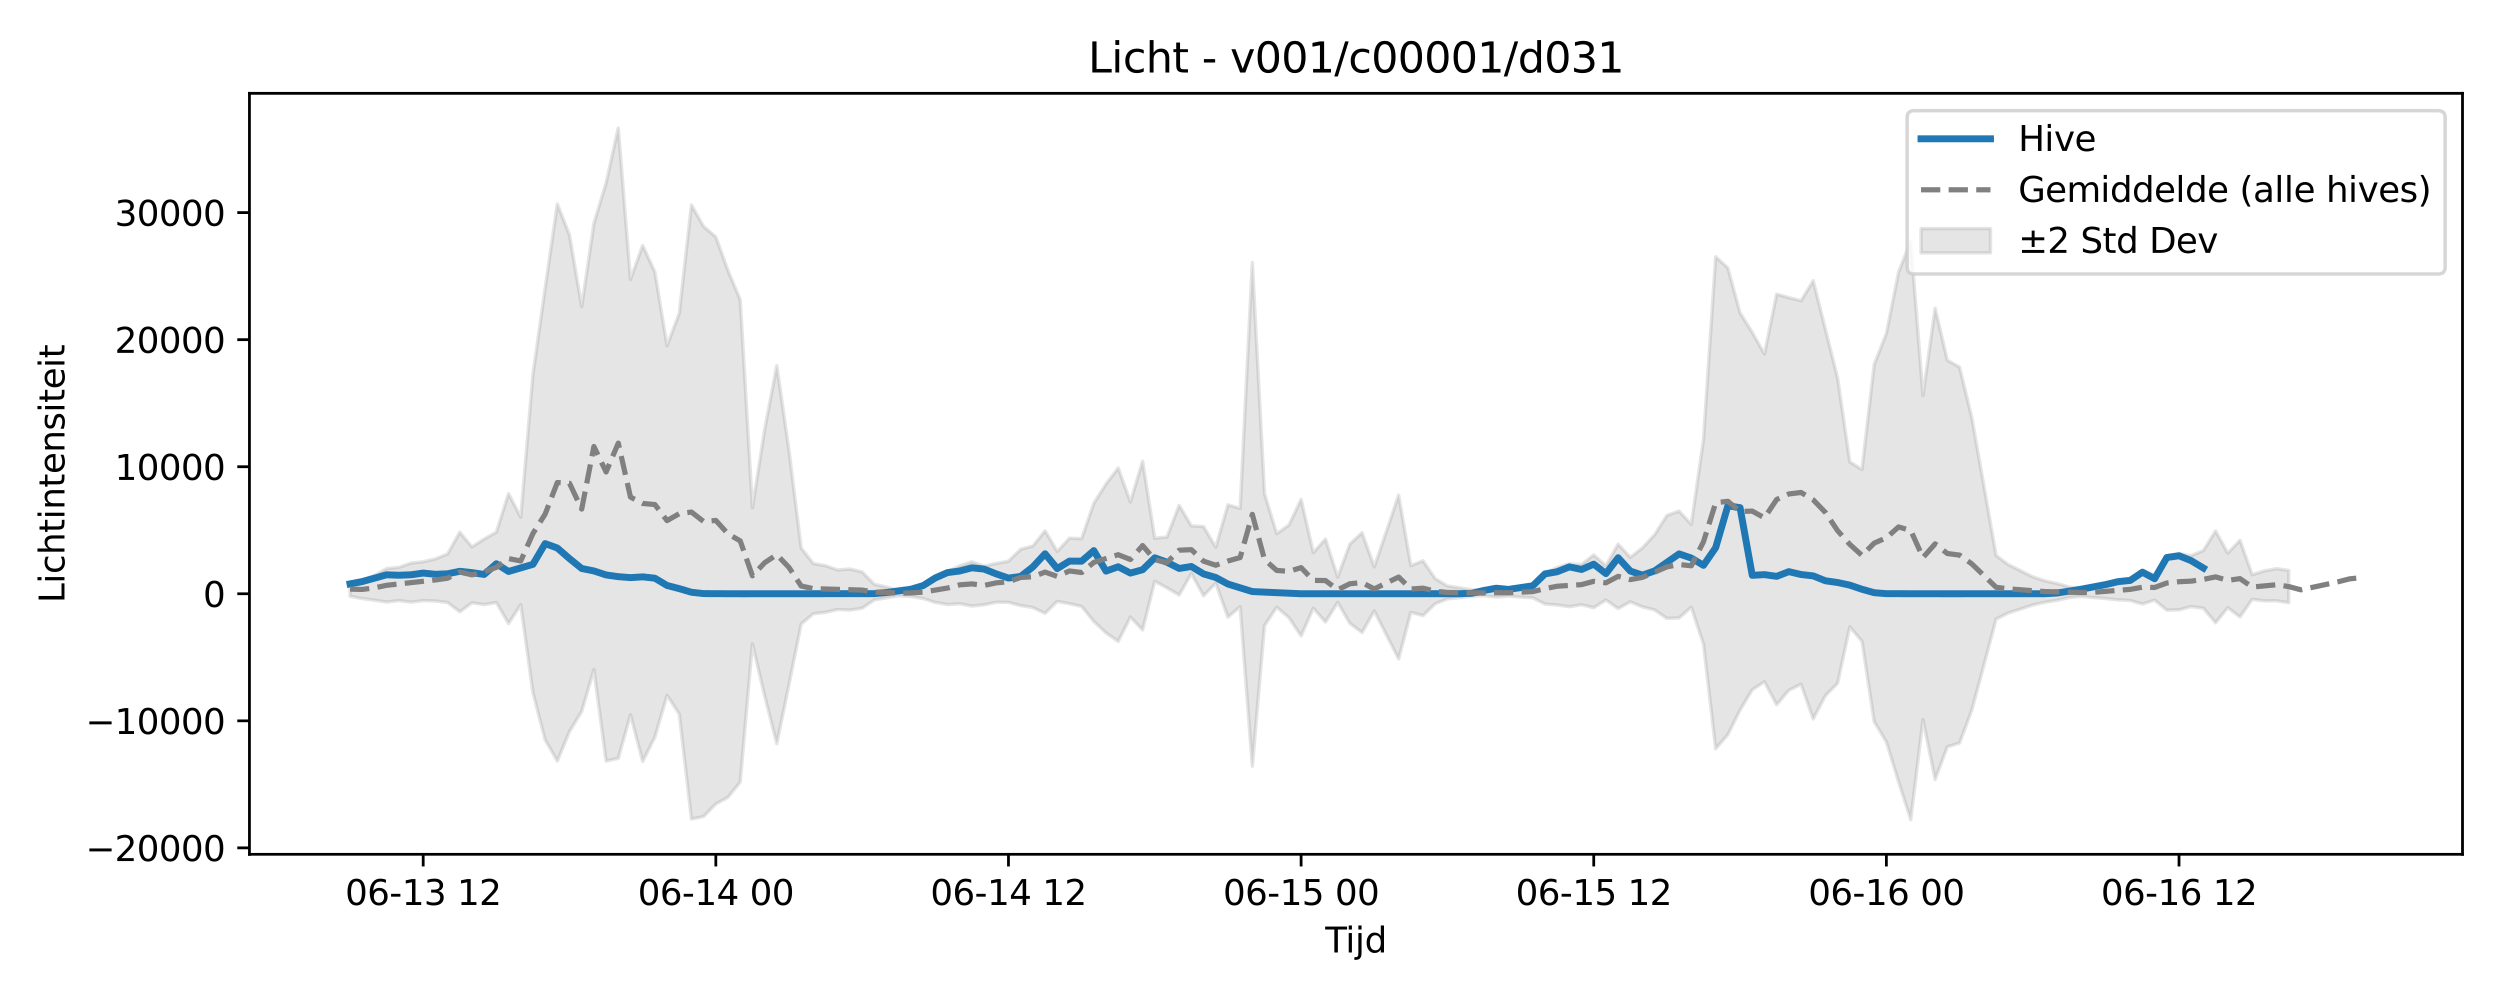 <?xml version="1.0" encoding="utf-8" standalone="no"?>
<!DOCTYPE svg PUBLIC "-//W3C//DTD SVG 1.1//EN"
  "http://www.w3.org/Graphics/SVG/1.1/DTD/svg11.dtd">
<svg xmlns:xlink="http://www.w3.org/1999/xlink" width="720pt" height="288pt" viewBox="0 0 720 288" xmlns="http://www.w3.org/2000/svg" version="1.1">
 <defs>
  <style type="text/css">*{stroke-linejoin: round; stroke-linecap: butt}</style>
 </defs>
 <g id="figure_1">
  <g id="patch_1">
   <path d="M 0 288 
L 720 288 
L 720 0 
L 0 0 
z
" style="fill: #ffffff"/>
  </g>
  <g id="axes_1">
   <g id="patch_2">
    <path d="M 71.84 246.04 
L 709.2 246.04 
L 709.2 26.88 
L 71.84 26.88 
z
" style="fill: #ffffff"/>
   </g>
   <g id="FillBetweenPolyCollection_1">
    <defs>
     <path id="mf56c216974" d="M 100.811 -120.385 
L 100.811 -116.282 
L 104.323 -115.608 
L 107.834 -115.15 
L 111.346 -114.607 
L 114.857 -115.034 
L 118.369 -114.586 
L 121.881 -115.025 
L 125.392 -114.914 
L 128.904 -114.485 
L 132.416 -111.802 
L 135.927 -114.393 
L 139.439 -113.871 
L 142.95 -114.471 
L 146.462 -108.402 
L 149.974 -113.844 
L 153.485 -88.526 
L 156.997 -74.927 
L 160.509 -68.831 
L 164.02 -77.322 
L 167.532 -83.095 
L 171.043 -95.159 
L 174.555 -68.815 
L 178.067 -69.615 
L 181.578 -82.157 
L 185.09 -68.717 
L 188.602 -75.696 
L 192.113 -87.739 
L 195.625 -82.357 
L 199.136 -52.114 
L 202.648 -52.85 
L 206.16 -56.476 
L 209.671 -58.406 
L 213.183 -62.764 
L 216.695 -102.553 
L 220.206 -87.657 
L 223.718 -73.811 
L 227.229 -90.868 
L 230.741 -108.293 
L 234.253 -111.249 
L 237.764 -111.657 
L 241.276 -112.465 
L 244.788 -112.277 
L 248.299 -112.837 
L 251.811 -115.204 
L 255.322 -115.826 
L 258.834 -116.408 
L 262.346 -116.193 
L 265.857 -115.619 
L 269.369 -114.51 
L 272.881 -113.882 
L 276.392 -114.115 
L 279.904 -113.449 
L 283.415 -113.812 
L 286.927 -114.546 
L 290.439 -114.527 
L 293.95 -113.594 
L 297.462 -113.034 
L 300.974 -111.357 
L 304.485 -114.795 
L 307.997 -114.133 
L 311.508 -113.36 
L 315.02 -109.018 
L 318.532 -105.74 
L 322.043 -103.287 
L 325.555 -110.305 
L 329.067 -106.567 
L 332.578 -120.597 
L 336.09 -118.691 
L 339.601 -116.632 
L 343.113 -122.823 
L 346.625 -116.417 
L 350.136 -120.019 
L 353.648 -110.26 
L 357.16 -113.27 
L 360.671 -67.323 
L 364.183 -107.828 
L 367.694 -113.127 
L 371.206 -110.115 
L 374.718 -104.866 
L 378.229 -112.834 
L 381.741 -108.847 
L 385.253 -114.494 
L 388.764 -108.473 
L 392.276 -105.835 
L 395.787 -112.025 
L 399.299 -105.126 
L 402.811 -98.221 
L 406.322 -111.646 
L 409.834 -110.712 
L 413.346 -114.119 
L 416.857 -115.518 
L 420.369 -115.862 
L 423.88 -116.3 
L 427.392 -116.429 
L 430.904 -116.037 
L 434.415 -116.308 
L 437.927 -116.024 
L 441.439 -115.837 
L 444.95 -114.032 
L 448.462 -113.764 
L 451.973 -113.264 
L 455.485 -113.837 
L 458.997 -112.989 
L 462.508 -115.201 
L 466.02 -112.732 
L 469.532 -114.671 
L 473.043 -113.214 
L 476.555 -112.343 
L 480.066 -109.905 
L 483.578 -110.032 
L 487.09 -113.126 
L 490.601 -102.522 
L 494.113 -72.358 
L 497.625 -76.423 
L 501.136 -83.498 
L 504.648 -89.34 
L 508.159 -91.664 
L 511.671 -85.027 
L 515.183 -89.199 
L 518.694 -90.948 
L 522.206 -80.945 
L 525.718 -87.661 
L 529.229 -91.208 
L 532.741 -107.455 
L 536.252 -103.319 
L 539.764 -80.175 
L 543.276 -74.315 
L 546.787 -62.859 
L 550.299 -51.922 
L 553.811 -80.749 
L 557.322 -63.518 
L 560.834 -72.924 
L 564.345 -73.999 
L 567.857 -83.41 
L 571.369 -96.496 
L 574.88 -109.714 
L 578.392 -111.455 
L 581.904 -112.597 
L 585.415 -113.771 
L 588.927 -114.54 
L 592.438 -115.107 
L 595.95 -115.913 
L 599.462 -116.215 
L 602.973 -115.895 
L 606.485 -115.613 
L 609.997 -115.234 
L 613.508 -115.066 
L 617.02 -114.043 
L 620.531 -115.153 
L 624.043 -112.277 
L 627.555 -112.354 
L 631.066 -113.3 
L 634.578 -112.83 
L 638.09 -108.64 
L 641.601 -112.987 
L 645.113 -110.326 
L 648.624 -115.374 
L 652.136 -114.955 
L 655.648 -114.97 
L 659.159 -114.41 
L 659.159 -123.728 
L 659.159 -123.728 
L 655.648 -124.215 
L 652.136 -123.59 
L 648.624 -122.494 
L 645.113 -132.384 
L 641.601 -128.714 
L 638.09 -135.071 
L 634.578 -129.449 
L 631.066 -127.958 
L 627.555 -128.585 
L 624.043 -127.905 
L 620.531 -122.465 
L 617.02 -123.728 
L 613.508 -121.456 
L 609.997 -120.814 
L 606.485 -119.737 
L 602.973 -118.935 
L 599.462 -118.5 
L 595.95 -118.939 
L 592.438 -119.95 
L 588.927 -120.715 
L 585.415 -121.87 
L 581.904 -123.647 
L 578.392 -125.374 
L 574.88 -128.009 
L 571.369 -148.009 
L 567.857 -167.841 
L 564.345 -182.27 
L 560.834 -184.25 
L 557.322 -199.224 
L 553.811 -174.085 
L 550.299 -218.525 
L 546.787 -209.624 
L 543.276 -191.938 
L 539.764 -182.992 
L 536.252 -152.771 
L 532.741 -154.982 
L 529.229 -179.134 
L 525.718 -193.163 
L 522.206 -207.154 
L 518.694 -201.388 
L 515.183 -202.279 
L 511.671 -203.268 
L 508.159 -186.039 
L 504.648 -192.27 
L 501.136 -197.89 
L 497.625 -210.835 
L 494.113 -214.059 
L 490.601 -161.422 
L 487.09 -136.971 
L 483.578 -140.811 
L 480.066 -139.556 
L 476.555 -134.033 
L 473.043 -130.223 
L 469.532 -127.481 
L 466.02 -131.285 
L 462.508 -125.094 
L 458.997 -128.168 
L 455.485 -125.429 
L 451.973 -125.637 
L 448.462 -124.562 
L 444.95 -122.905 
L 441.439 -119.403 
L 437.927 -118.825 
L 434.415 -118.254 
L 430.904 -118.574 
L 427.392 -118.008 
L 423.88 -118.11 
L 420.369 -118.717 
L 416.857 -119.227 
L 413.346 -121.343 
L 409.834 -126.498 
L 406.322 -125.085 
L 402.811 -145.397 
L 399.299 -134.981 
L 395.787 -124.755 
L 392.276 -134.585 
L 388.764 -131.283 
L 385.253 -121.802 
L 381.741 -132.756 
L 378.229 -128.858 
L 374.718 -144.171 
L 371.206 -136.782 
L 367.694 -134.305 
L 364.183 -145.815 
L 360.671 -212.404 
L 357.16 -141.585 
L 353.648 -142.604 
L 350.136 -130.409 
L 346.625 -136.338 
L 343.113 -136.565 
L 339.601 -142.457 
L 336.09 -133.342 
L 332.578 -132.97 
L 329.067 -155.178 
L 325.555 -143.417 
L 322.043 -153.21 
L 318.532 -148.602 
L 315.02 -143.059 
L 311.508 -132.862 
L 307.997 -132.995 
L 304.485 -129.194 
L 300.974 -135.124 
L 297.462 -130.746 
L 293.95 -129.803 
L 290.439 -126.371 
L 286.927 -125.733 
L 283.415 -124.98 
L 279.904 -126.221 
L 276.392 -125.012 
L 272.881 -123.407 
L 269.369 -121.597 
L 265.857 -119.325 
L 262.346 -118.283 
L 258.834 -117.918 
L 255.322 -118.929 
L 251.811 -119.719 
L 248.299 -123.284 
L 244.788 -124.131 
L 241.276 -123.845 
L 237.764 -125.068 
L 234.253 -125.685 
L 230.741 -130.17 
L 227.229 -158.275 
L 223.718 -182.695 
L 220.206 -164.187 
L 216.695 -141.786 
L 213.183 -201.685 
L 209.671 -210.047 
L 206.16 -219.761 
L 202.648 -222.739 
L 199.136 -228.947 
L 195.625 -197.763 
L 192.113 -188.39 
L 188.602 -209.694 
L 185.09 -217.291 
L 181.578 -207.518 
L 178.067 -251.158 
L 174.555 -235.33 
L 171.043 -223.653 
L 167.532 -199.673 
L 164.02 -220.295 
L 160.509 -229.239 
L 156.997 -204.941 
L 153.485 -180.18 
L 149.974 -139.042 
L 146.462 -145.845 
L 142.95 -134.733 
L 139.439 -132.755 
L 135.927 -130.493 
L 132.416 -134.732 
L 128.904 -128.459 
L 125.392 -127.032 
L 121.881 -126.207 
L 118.369 -125.833 
L 114.857 -124.583 
L 111.346 -124.26 
L 107.834 -122.249 
L 104.323 -120.879 
L 100.811 -120.385 
z
" style="stroke: #808080; stroke-opacity: 0.2"/>
    </defs>
    <g clip-path="url(#pb26206baac)">
     <use xlink:href="#mf56c216974" x="0" y="288" style="fill: #808080; fill-opacity: 0.2; stroke: #808080; stroke-opacity: 0.2"/>
    </g>
   </g>
   <g id="matplotlib.axis_1">
    <g id="xtick_1">
     <g id="line2d_1">
      <defs>
       <path id="mdec6010f36" d="M 0 0 
L 0 3.5 
" style="stroke: #000000; stroke-width: 0.8"/>
      </defs>
      <g>
       <use xlink:href="#mdec6010f36" x="121.881" y="246.04" style="stroke: #000000; stroke-width: 0.8"/>
      </g>
     </g>
     <g id="text_1">
      <!-- 06-13 12 -->
      <g transform="translate(99.4 260.638) scale(0.1 -0.1)">
       <defs>
        <path id="DejaVuSans-30" d="M 2034 4250 
Q 1547 4250 1301 3770 
Q 1056 3291 1056 2328 
Q 1056 1369 1301 889 
Q 1547 409 2034 409 
Q 2525 409 2770 889 
Q 3016 1369 3016 2328 
Q 3016 3291 2770 3770 
Q 2525 4250 2034 4250 
z
M 2034 4750 
Q 2819 4750 3233 4129 
Q 3647 3509 3647 2328 
Q 3647 1150 3233 529 
Q 2819 -91 2034 -91 
Q 1250 -91 836 529 
Q 422 1150 422 2328 
Q 422 3509 836 4129 
Q 1250 4750 2034 4750 
z
" transform="scale(0.016)"/>
        <path id="DejaVuSans-36" d="M 2113 2584 
Q 1688 2584 1439 2293 
Q 1191 2003 1191 1497 
Q 1191 994 1439 701 
Q 1688 409 2113 409 
Q 2538 409 2786 701 
Q 3034 994 3034 1497 
Q 3034 2003 2786 2293 
Q 2538 2584 2113 2584 
z
M 3366 4563 
L 3366 3988 
Q 3128 4100 2886 4159 
Q 2644 4219 2406 4219 
Q 1781 4219 1451 3797 
Q 1122 3375 1075 2522 
Q 1259 2794 1537 2939 
Q 1816 3084 2150 3084 
Q 2853 3084 3261 2657 
Q 3669 2231 3669 1497 
Q 3669 778 3244 343 
Q 2819 -91 2113 -91 
Q 1303 -91 875 529 
Q 447 1150 447 2328 
Q 447 3434 972 4092 
Q 1497 4750 2381 4750 
Q 2619 4750 2861 4703 
Q 3103 4656 3366 4563 
z
" transform="scale(0.016)"/>
        <path id="DejaVuSans-2d" d="M 313 2009 
L 1997 2009 
L 1997 1497 
L 313 1497 
L 313 2009 
z
" transform="scale(0.016)"/>
        <path id="DejaVuSans-31" d="M 794 531 
L 1825 531 
L 1825 4091 
L 703 3866 
L 703 4441 
L 1819 4666 
L 2450 4666 
L 2450 531 
L 3481 531 
L 3481 0 
L 794 0 
L 794 531 
z
" transform="scale(0.016)"/>
        <path id="DejaVuSans-33" d="M 2597 2516 
Q 3050 2419 3304 2112 
Q 3559 1806 3559 1356 
Q 3559 666 3084 287 
Q 2609 -91 1734 -91 
Q 1441 -91 1130 -33 
Q 819 25 488 141 
L 488 750 
Q 750 597 1062 519 
Q 1375 441 1716 441 
Q 2309 441 2620 675 
Q 2931 909 2931 1356 
Q 2931 1769 2642 2001 
Q 2353 2234 1838 2234 
L 1294 2234 
L 1294 2753 
L 1863 2753 
Q 2328 2753 2575 2939 
Q 2822 3125 2822 3475 
Q 2822 3834 2567 4026 
Q 2313 4219 1838 4219 
Q 1578 4219 1281 4162 
Q 984 4106 628 3988 
L 628 4550 
Q 988 4650 1302 4700 
Q 1616 4750 1894 4750 
Q 2613 4750 3031 4423 
Q 3450 4097 3450 3541 
Q 3450 3153 3228 2886 
Q 3006 2619 2597 2516 
z
" transform="scale(0.016)"/>
        <path id="DejaVuSans-20" transform="scale(0.016)"/>
        <path id="DejaVuSans-32" d="M 1228 531 
L 3431 531 
L 3431 0 
L 469 0 
L 469 531 
Q 828 903 1448 1529 
Q 2069 2156 2228 2338 
Q 2531 2678 2651 2914 
Q 2772 3150 2772 3378 
Q 2772 3750 2511 3984 
Q 2250 4219 1831 4219 
Q 1534 4219 1204 4116 
Q 875 4013 500 3803 
L 500 4441 
Q 881 4594 1212 4672 
Q 1544 4750 1819 4750 
Q 2544 4750 2975 4387 
Q 3406 4025 3406 3419 
Q 3406 3131 3298 2873 
Q 3191 2616 2906 2266 
Q 2828 2175 2409 1742 
Q 1991 1309 1228 531 
z
" transform="scale(0.016)"/>
       </defs>
       <use xlink:href="#DejaVuSans-30"/>
       <use xlink:href="#DejaVuSans-36" transform="translate(63.623 0)"/>
       <use xlink:href="#DejaVuSans-2d" transform="translate(127.246 0)"/>
       <use xlink:href="#DejaVuSans-31" transform="translate(163.33 0)"/>
       <use xlink:href="#DejaVuSans-33" transform="translate(226.953 0)"/>
       <use xlink:href="#DejaVuSans-20" transform="translate(290.576 0)"/>
       <use xlink:href="#DejaVuSans-31" transform="translate(322.363 0)"/>
       <use xlink:href="#DejaVuSans-32" transform="translate(385.986 0)"/>
      </g>
     </g>
    </g>
    <g id="xtick_2">
     <g id="line2d_2">
      <g>
       <use xlink:href="#mdec6010f36" x="206.16" y="246.04" style="stroke: #000000; stroke-width: 0.8"/>
      </g>
     </g>
     <g id="text_2">
      <!-- 06-14 00 -->
      <g transform="translate(183.679 260.638) scale(0.1 -0.1)">
       <defs>
        <path id="DejaVuSans-34" d="M 2419 4116 
L 825 1625 
L 2419 1625 
L 2419 4116 
z
M 2253 4666 
L 3047 4666 
L 3047 1625 
L 3713 1625 
L 3713 1100 
L 3047 1100 
L 3047 0 
L 2419 0 
L 2419 1100 
L 313 1100 
L 313 1709 
L 2253 4666 
z
" transform="scale(0.016)"/>
       </defs>
       <use xlink:href="#DejaVuSans-30"/>
       <use xlink:href="#DejaVuSans-36" transform="translate(63.623 0)"/>
       <use xlink:href="#DejaVuSans-2d" transform="translate(127.246 0)"/>
       <use xlink:href="#DejaVuSans-31" transform="translate(163.33 0)"/>
       <use xlink:href="#DejaVuSans-34" transform="translate(226.953 0)"/>
       <use xlink:href="#DejaVuSans-20" transform="translate(290.576 0)"/>
       <use xlink:href="#DejaVuSans-30" transform="translate(322.363 0)"/>
       <use xlink:href="#DejaVuSans-30" transform="translate(385.986 0)"/>
      </g>
     </g>
    </g>
    <g id="xtick_3">
     <g id="line2d_3">
      <g>
       <use xlink:href="#mdec6010f36" x="290.439" y="246.04" style="stroke: #000000; stroke-width: 0.8"/>
      </g>
     </g>
     <g id="text_3">
      <!-- 06-14 12 -->
      <g transform="translate(267.958 260.638) scale(0.1 -0.1)">
       <use xlink:href="#DejaVuSans-30"/>
       <use xlink:href="#DejaVuSans-36" transform="translate(63.623 0)"/>
       <use xlink:href="#DejaVuSans-2d" transform="translate(127.246 0)"/>
       <use xlink:href="#DejaVuSans-31" transform="translate(163.33 0)"/>
       <use xlink:href="#DejaVuSans-34" transform="translate(226.953 0)"/>
       <use xlink:href="#DejaVuSans-20" transform="translate(290.576 0)"/>
       <use xlink:href="#DejaVuSans-31" transform="translate(322.363 0)"/>
       <use xlink:href="#DejaVuSans-32" transform="translate(385.986 0)"/>
      </g>
     </g>
    </g>
    <g id="xtick_4">
     <g id="line2d_4">
      <g>
       <use xlink:href="#mdec6010f36" x="374.718" y="246.04" style="stroke: #000000; stroke-width: 0.8"/>
      </g>
     </g>
     <g id="text_4">
      <!-- 06-15 00 -->
      <g transform="translate(352.237 260.638) scale(0.1 -0.1)">
       <defs>
        <path id="DejaVuSans-35" d="M 691 4666 
L 3169 4666 
L 3169 4134 
L 1269 4134 
L 1269 2991 
Q 1406 3038 1543 3061 
Q 1681 3084 1819 3084 
Q 2600 3084 3056 2656 
Q 3513 2228 3513 1497 
Q 3513 744 3044 326 
Q 2575 -91 1722 -91 
Q 1428 -91 1123 -41 
Q 819 9 494 109 
L 494 744 
Q 775 591 1075 516 
Q 1375 441 1709 441 
Q 2250 441 2565 725 
Q 2881 1009 2881 1497 
Q 2881 1984 2565 2268 
Q 2250 2553 1709 2553 
Q 1456 2553 1204 2497 
Q 953 2441 691 2322 
L 691 4666 
z
" transform="scale(0.016)"/>
       </defs>
       <use xlink:href="#DejaVuSans-30"/>
       <use xlink:href="#DejaVuSans-36" transform="translate(63.623 0)"/>
       <use xlink:href="#DejaVuSans-2d" transform="translate(127.246 0)"/>
       <use xlink:href="#DejaVuSans-31" transform="translate(163.33 0)"/>
       <use xlink:href="#DejaVuSans-35" transform="translate(226.953 0)"/>
       <use xlink:href="#DejaVuSans-20" transform="translate(290.576 0)"/>
       <use xlink:href="#DejaVuSans-30" transform="translate(322.363 0)"/>
       <use xlink:href="#DejaVuSans-30" transform="translate(385.986 0)"/>
      </g>
     </g>
    </g>
    <g id="xtick_5">
     <g id="line2d_5">
      <g>
       <use xlink:href="#mdec6010f36" x="458.997" y="246.04" style="stroke: #000000; stroke-width: 0.8"/>
      </g>
     </g>
     <g id="text_5">
      <!-- 06-15 12 -->
      <g transform="translate(436.516 260.638) scale(0.1 -0.1)">
       <use xlink:href="#DejaVuSans-30"/>
       <use xlink:href="#DejaVuSans-36" transform="translate(63.623 0)"/>
       <use xlink:href="#DejaVuSans-2d" transform="translate(127.246 0)"/>
       <use xlink:href="#DejaVuSans-31" transform="translate(163.33 0)"/>
       <use xlink:href="#DejaVuSans-35" transform="translate(226.953 0)"/>
       <use xlink:href="#DejaVuSans-20" transform="translate(290.576 0)"/>
       <use xlink:href="#DejaVuSans-31" transform="translate(322.363 0)"/>
       <use xlink:href="#DejaVuSans-32" transform="translate(385.986 0)"/>
      </g>
     </g>
    </g>
    <g id="xtick_6">
     <g id="line2d_6">
      <g>
       <use xlink:href="#mdec6010f36" x="543.276" y="246.04" style="stroke: #000000; stroke-width: 0.8"/>
      </g>
     </g>
     <g id="text_6">
      <!-- 06-16 00 -->
      <g transform="translate(520.795 260.638) scale(0.1 -0.1)">
       <use xlink:href="#DejaVuSans-30"/>
       <use xlink:href="#DejaVuSans-36" transform="translate(63.623 0)"/>
       <use xlink:href="#DejaVuSans-2d" transform="translate(127.246 0)"/>
       <use xlink:href="#DejaVuSans-31" transform="translate(163.33 0)"/>
       <use xlink:href="#DejaVuSans-36" transform="translate(226.953 0)"/>
       <use xlink:href="#DejaVuSans-20" transform="translate(290.576 0)"/>
       <use xlink:href="#DejaVuSans-30" transform="translate(322.363 0)"/>
       <use xlink:href="#DejaVuSans-30" transform="translate(385.986 0)"/>
      </g>
     </g>
    </g>
    <g id="xtick_7">
     <g id="line2d_7">
      <g>
       <use xlink:href="#mdec6010f36" x="627.555" y="246.04" style="stroke: #000000; stroke-width: 0.8"/>
      </g>
     </g>
     <g id="text_7">
      <!-- 06-16 12 -->
      <g transform="translate(605.074 260.638) scale(0.1 -0.1)">
       <use xlink:href="#DejaVuSans-30"/>
       <use xlink:href="#DejaVuSans-36" transform="translate(63.623 0)"/>
       <use xlink:href="#DejaVuSans-2d" transform="translate(127.246 0)"/>
       <use xlink:href="#DejaVuSans-31" transform="translate(163.33 0)"/>
       <use xlink:href="#DejaVuSans-36" transform="translate(226.953 0)"/>
       <use xlink:href="#DejaVuSans-20" transform="translate(290.576 0)"/>
       <use xlink:href="#DejaVuSans-31" transform="translate(322.363 0)"/>
       <use xlink:href="#DejaVuSans-32" transform="translate(385.986 0)"/>
      </g>
     </g>
    </g>
    <g id="text_8">
     <!-- Tijd -->
     <g transform="translate(381.67 274.317) scale(0.1 -0.1)">
      <defs>
       <path id="DejaVuSans-54" d="M -19 4666 
L 3928 4666 
L 3928 4134 
L 2272 4134 
L 2272 0 
L 1638 0 
L 1638 4134 
L -19 4134 
L -19 4666 
z
" transform="scale(0.016)"/>
       <path id="DejaVuSans-69" d="M 603 3500 
L 1178 3500 
L 1178 0 
L 603 0 
L 603 3500 
z
M 603 4863 
L 1178 4863 
L 1178 4134 
L 603 4134 
L 603 4863 
z
" transform="scale(0.016)"/>
       <path id="DejaVuSans-6a" d="M 603 3500 
L 1178 3500 
L 1178 -63 
Q 1178 -731 923 -1031 
Q 669 -1331 103 -1331 
L -116 -1331 
L -116 -844 
L 38 -844 
Q 366 -844 484 -692 
Q 603 -541 603 -63 
L 603 3500 
z
M 603 4863 
L 1178 4863 
L 1178 4134 
L 603 4134 
L 603 4863 
z
" transform="scale(0.016)"/>
       <path id="DejaVuSans-64" d="M 2906 2969 
L 2906 4863 
L 3481 4863 
L 3481 0 
L 2906 0 
L 2906 525 
Q 2725 213 2448 61 
Q 2172 -91 1784 -91 
Q 1150 -91 751 415 
Q 353 922 353 1747 
Q 353 2572 751 3078 
Q 1150 3584 1784 3584 
Q 2172 3584 2448 3432 
Q 2725 3281 2906 2969 
z
M 947 1747 
Q 947 1113 1208 752 
Q 1469 391 1925 391 
Q 2381 391 2643 752 
Q 2906 1113 2906 1747 
Q 2906 2381 2643 2742 
Q 2381 3103 1925 3103 
Q 1469 3103 1208 2742 
Q 947 2381 947 1747 
z
" transform="scale(0.016)"/>
      </defs>
      <use xlink:href="#DejaVuSans-54"/>
      <use xlink:href="#DejaVuSans-69" transform="translate(57.959 0)"/>
      <use xlink:href="#DejaVuSans-6a" transform="translate(85.742 0)"/>
      <use xlink:href="#DejaVuSans-64" transform="translate(113.525 0)"/>
     </g>
    </g>
   </g>
   <g id="matplotlib.axis_2">
    <g id="ytick_1">
     <g id="line2d_8">
      <defs>
       <path id="m563cc5d5dd" d="M 0 0 
L -3.5 0 
" style="stroke: #000000; stroke-width: 0.8"/>
      </defs>
      <g>
       <use xlink:href="#m563cc5d5dd" x="71.84" y="244.191" style="stroke: #000000; stroke-width: 0.8"/>
      </g>
     </g>
     <g id="text_9">
      <!-- −20000 -->
      <g transform="translate(24.648 247.991) scale(0.1 -0.1)">
       <defs>
        <path id="DejaVuSans-2212" d="M 678 2272 
L 4684 2272 
L 4684 1741 
L 678 1741 
L 678 2272 
z
" transform="scale(0.016)"/>
       </defs>
       <use xlink:href="#DejaVuSans-2212"/>
       <use xlink:href="#DejaVuSans-32" transform="translate(83.789 0)"/>
       <use xlink:href="#DejaVuSans-30" transform="translate(147.412 0)"/>
       <use xlink:href="#DejaVuSans-30" transform="translate(211.035 0)"/>
       <use xlink:href="#DejaVuSans-30" transform="translate(274.658 0)"/>
       <use xlink:href="#DejaVuSans-30" transform="translate(338.281 0)"/>
      </g>
     </g>
    </g>
    <g id="ytick_2">
     <g id="line2d_9">
      <g>
       <use xlink:href="#m563cc5d5dd" x="71.84" y="207.599" style="stroke: #000000; stroke-width: 0.8"/>
      </g>
     </g>
     <g id="text_10">
      <!-- −10000 -->
      <g transform="translate(24.648 211.398) scale(0.1 -0.1)">
       <use xlink:href="#DejaVuSans-2212"/>
       <use xlink:href="#DejaVuSans-31" transform="translate(83.789 0)"/>
       <use xlink:href="#DejaVuSans-30" transform="translate(147.412 0)"/>
       <use xlink:href="#DejaVuSans-30" transform="translate(211.035 0)"/>
       <use xlink:href="#DejaVuSans-30" transform="translate(274.658 0)"/>
       <use xlink:href="#DejaVuSans-30" transform="translate(338.281 0)"/>
      </g>
     </g>
    </g>
    <g id="ytick_3">
     <g id="line2d_10">
      <g>
       <use xlink:href="#m563cc5d5dd" x="71.84" y="171.006" style="stroke: #000000; stroke-width: 0.8"/>
      </g>
     </g>
     <g id="text_11">
      <!-- 0 -->
      <g transform="translate(58.477 174.805) scale(0.1 -0.1)">
       <use xlink:href="#DejaVuSans-30"/>
      </g>
     </g>
    </g>
    <g id="ytick_4">
     <g id="line2d_11">
      <g>
       <use xlink:href="#m563cc5d5dd" x="71.84" y="134.413" style="stroke: #000000; stroke-width: 0.8"/>
      </g>
     </g>
     <g id="text_12">
      <!-- 10000 -->
      <g transform="translate(33.028 138.213) scale(0.1 -0.1)">
       <use xlink:href="#DejaVuSans-31"/>
       <use xlink:href="#DejaVuSans-30" transform="translate(63.623 0)"/>
       <use xlink:href="#DejaVuSans-30" transform="translate(127.246 0)"/>
       <use xlink:href="#DejaVuSans-30" transform="translate(190.869 0)"/>
       <use xlink:href="#DejaVuSans-30" transform="translate(254.492 0)"/>
      </g>
     </g>
    </g>
    <g id="ytick_5">
     <g id="line2d_12">
      <g>
       <use xlink:href="#m563cc5d5dd" x="71.84" y="97.821" style="stroke: #000000; stroke-width: 0.8"/>
      </g>
     </g>
     <g id="text_13">
      <!-- 20000 -->
      <g transform="translate(33.028 101.62) scale(0.1 -0.1)">
       <use xlink:href="#DejaVuSans-32"/>
       <use xlink:href="#DejaVuSans-30" transform="translate(63.623 0)"/>
       <use xlink:href="#DejaVuSans-30" transform="translate(127.246 0)"/>
       <use xlink:href="#DejaVuSans-30" transform="translate(190.869 0)"/>
       <use xlink:href="#DejaVuSans-30" transform="translate(254.492 0)"/>
      </g>
     </g>
    </g>
    <g id="ytick_6">
     <g id="line2d_13">
      <g>
       <use xlink:href="#m563cc5d5dd" x="71.84" y="61.228" style="stroke: #000000; stroke-width: 0.8"/>
      </g>
     </g>
     <g id="text_14">
      <!-- 30000 -->
      <g transform="translate(33.028 65.027) scale(0.1 -0.1)">
       <use xlink:href="#DejaVuSans-33"/>
       <use xlink:href="#DejaVuSans-30" transform="translate(63.623 0)"/>
       <use xlink:href="#DejaVuSans-30" transform="translate(127.246 0)"/>
       <use xlink:href="#DejaVuSans-30" transform="translate(190.869 0)"/>
       <use xlink:href="#DejaVuSans-30" transform="translate(254.492 0)"/>
      </g>
     </g>
    </g>
    <g id="text_15">
     <!-- Lichtintensiteit -->
     <g transform="translate(18.568 173.656) rotate(-90) scale(0.1 -0.1)">
      <defs>
       <path id="DejaVuSans-4c" d="M 628 4666 
L 1259 4666 
L 1259 531 
L 3531 531 
L 3531 0 
L 628 0 
L 628 4666 
z
" transform="scale(0.016)"/>
       <path id="DejaVuSans-63" d="M 3122 3366 
L 3122 2828 
Q 2878 2963 2633 3030 
Q 2388 3097 2138 3097 
Q 1578 3097 1268 2742 
Q 959 2388 959 1747 
Q 959 1106 1268 751 
Q 1578 397 2138 397 
Q 2388 397 2633 464 
Q 2878 531 3122 666 
L 3122 134 
Q 2881 22 2623 -34 
Q 2366 -91 2075 -91 
Q 1284 -91 818 406 
Q 353 903 353 1747 
Q 353 2603 823 3093 
Q 1294 3584 2113 3584 
Q 2378 3584 2631 3529 
Q 2884 3475 3122 3366 
z
" transform="scale(0.016)"/>
       <path id="DejaVuSans-68" d="M 3513 2113 
L 3513 0 
L 2938 0 
L 2938 2094 
Q 2938 2591 2744 2837 
Q 2550 3084 2163 3084 
Q 1697 3084 1428 2787 
Q 1159 2491 1159 1978 
L 1159 0 
L 581 0 
L 581 4863 
L 1159 4863 
L 1159 2956 
Q 1366 3272 1645 3428 
Q 1925 3584 2291 3584 
Q 2894 3584 3203 3211 
Q 3513 2838 3513 2113 
z
" transform="scale(0.016)"/>
       <path id="DejaVuSans-74" d="M 1172 4494 
L 1172 3500 
L 2356 3500 
L 2356 3053 
L 1172 3053 
L 1172 1153 
Q 1172 725 1289 603 
Q 1406 481 1766 481 
L 2356 481 
L 2356 0 
L 1766 0 
Q 1100 0 847 248 
Q 594 497 594 1153 
L 594 3053 
L 172 3053 
L 172 3500 
L 594 3500 
L 594 4494 
L 1172 4494 
z
" transform="scale(0.016)"/>
       <path id="DejaVuSans-6e" d="M 3513 2113 
L 3513 0 
L 2938 0 
L 2938 2094 
Q 2938 2591 2744 2837 
Q 2550 3084 2163 3084 
Q 1697 3084 1428 2787 
Q 1159 2491 1159 1978 
L 1159 0 
L 581 0 
L 581 3500 
L 1159 3500 
L 1159 2956 
Q 1366 3272 1645 3428 
Q 1925 3584 2291 3584 
Q 2894 3584 3203 3211 
Q 3513 2838 3513 2113 
z
" transform="scale(0.016)"/>
       <path id="DejaVuSans-65" d="M 3597 1894 
L 3597 1613 
L 953 1613 
Q 991 1019 1311 708 
Q 1631 397 2203 397 
Q 2534 397 2845 478 
Q 3156 559 3463 722 
L 3463 178 
Q 3153 47 2828 -22 
Q 2503 -91 2169 -91 
Q 1331 -91 842 396 
Q 353 884 353 1716 
Q 353 2575 817 3079 
Q 1281 3584 2069 3584 
Q 2775 3584 3186 3129 
Q 3597 2675 3597 1894 
z
M 3022 2063 
Q 3016 2534 2758 2815 
Q 2500 3097 2075 3097 
Q 1594 3097 1305 2825 
Q 1016 2553 972 2059 
L 3022 2063 
z
" transform="scale(0.016)"/>
       <path id="DejaVuSans-73" d="M 2834 3397 
L 2834 2853 
Q 2591 2978 2328 3040 
Q 2066 3103 1784 3103 
Q 1356 3103 1142 2972 
Q 928 2841 928 2578 
Q 928 2378 1081 2264 
Q 1234 2150 1697 2047 
L 1894 2003 
Q 2506 1872 2764 1633 
Q 3022 1394 3022 966 
Q 3022 478 2636 193 
Q 2250 -91 1575 -91 
Q 1294 -91 989 -36 
Q 684 19 347 128 
L 347 722 
Q 666 556 975 473 
Q 1284 391 1588 391 
Q 1994 391 2212 530 
Q 2431 669 2431 922 
Q 2431 1156 2273 1281 
Q 2116 1406 1581 1522 
L 1381 1569 
Q 847 1681 609 1914 
Q 372 2147 372 2553 
Q 372 3047 722 3315 
Q 1072 3584 1716 3584 
Q 2034 3584 2315 3537 
Q 2597 3491 2834 3397 
z
" transform="scale(0.016)"/>
      </defs>
      <use xlink:href="#DejaVuSans-4c"/>
      <use xlink:href="#DejaVuSans-69" transform="translate(55.713 0)"/>
      <use xlink:href="#DejaVuSans-63" transform="translate(83.496 0)"/>
      <use xlink:href="#DejaVuSans-68" transform="translate(138.477 0)"/>
      <use xlink:href="#DejaVuSans-74" transform="translate(201.855 0)"/>
      <use xlink:href="#DejaVuSans-69" transform="translate(241.064 0)"/>
      <use xlink:href="#DejaVuSans-6e" transform="translate(268.848 0)"/>
      <use xlink:href="#DejaVuSans-74" transform="translate(332.227 0)"/>
      <use xlink:href="#DejaVuSans-65" transform="translate(371.436 0)"/>
      <use xlink:href="#DejaVuSans-6e" transform="translate(432.959 0)"/>
      <use xlink:href="#DejaVuSans-73" transform="translate(496.338 0)"/>
      <use xlink:href="#DejaVuSans-69" transform="translate(548.438 0)"/>
      <use xlink:href="#DejaVuSans-74" transform="translate(576.221 0)"/>
      <use xlink:href="#DejaVuSans-65" transform="translate(615.43 0)"/>
      <use xlink:href="#DejaVuSans-69" transform="translate(676.953 0)"/>
      <use xlink:href="#DejaVuSans-74" transform="translate(704.736 0)"/>
     </g>
    </g>
   </g>
   <g id="line2d_14">
    <path d="M 100.811 168.167 
L 104.323 167.49 
L 111.346 165.539 
L 114.857 165.67 
L 118.369 165.54 
L 121.881 165.047 
L 125.392 165.398 
L 128.904 165.254 
L 132.416 164.534 
L 135.927 164.912 
L 139.439 165.442 
L 142.95 162.362 
L 146.462 164.586 
L 153.485 162.532 
L 156.997 156.56 
L 160.509 157.828 
L 164.02 160.889 
L 167.532 163.728 
L 171.043 164.43 
L 174.555 165.584 
L 178.067 166.08 
L 181.578 166.354 
L 185.09 166.136 
L 188.602 166.522 
L 192.113 168.62 
L 195.625 169.53 
L 199.136 170.567 
L 202.648 170.961 
L 213.183 171.006 
L 251.811 170.971 
L 255.322 170.642 
L 262.346 169.697 
L 265.857 168.655 
L 269.369 166.444 
L 272.881 164.905 
L 276.392 164.448 
L 279.904 163.526 
L 283.415 163.899 
L 286.927 165.285 
L 290.439 166.485 
L 293.95 166.019 
L 297.462 163.276 
L 300.974 159.489 
L 304.485 163.753 
L 307.997 161.599 
L 311.508 161.62 
L 315.02 158.58 
L 318.532 164.479 
L 322.043 163.229 
L 325.555 165.048 
L 329.067 164.08 
L 332.578 160.649 
L 336.09 161.922 
L 339.601 163.714 
L 343.113 163.148 
L 346.625 165.293 
L 350.136 166.313 
L 353.648 168.205 
L 360.671 170.372 
L 374.718 171 
L 420.369 170.984 
L 423.88 170.868 
L 427.392 170.036 
L 430.904 169.409 
L 434.415 169.751 
L 441.439 168.708 
L 444.95 165.28 
L 448.462 164.665 
L 451.973 163.265 
L 455.485 164.008 
L 458.997 162.478 
L 462.508 165.203 
L 466.02 160.626 
L 469.532 164.472 
L 473.043 165.64 
L 476.555 164.413 
L 483.578 159.521 
L 487.09 160.72 
L 490.601 162.819 
L 494.113 157.716 
L 497.625 145.674 
L 501.136 146.206 
L 504.648 165.696 
L 508.159 165.493 
L 511.671 165.99 
L 515.183 164.633 
L 518.694 165.461 
L 522.206 165.857 
L 525.718 167.267 
L 529.229 167.763 
L 532.741 168.518 
L 536.252 169.713 
L 539.764 170.694 
L 543.276 170.978 
L 560.834 171.006 
L 588.927 170.989 
L 592.438 170.799 
L 599.462 169.677 
L 606.485 168.35 
L 609.997 167.514 
L 613.508 167.165 
L 617.02 164.791 
L 620.531 166.664 
L 624.043 160.56 
L 627.555 160.062 
L 631.066 161.479 
L 634.578 163.593 
L 634.578 163.593 
" clip-path="url(#pb26206baac)" style="fill: none; stroke: #1f77b4; stroke-width: 2; stroke-linecap: square"/>
   </g>
   <g id="line2d_15">
    <path d="M 100.811 169.666 
L 104.323 169.757 
L 107.834 169.301 
L 111.346 168.567 
L 125.392 167.027 
L 128.904 166.528 
L 132.416 164.733 
L 135.927 165.557 
L 139.439 164.687 
L 142.95 163.398 
L 146.462 160.877 
L 149.974 161.557 
L 153.485 153.647 
L 156.997 148.066 
L 160.509 138.965 
L 164.02 139.192 
L 167.532 146.616 
L 171.043 128.594 
L 174.555 135.928 
L 178.067 127.614 
L 181.578 143.163 
L 185.09 144.996 
L 188.602 145.305 
L 192.113 149.936 
L 195.625 147.94 
L 199.136 147.47 
L 202.648 150.206 
L 206.16 149.881 
L 209.671 153.773 
L 213.183 155.776 
L 216.695 165.83 
L 220.206 162.078 
L 223.718 159.747 
L 227.229 163.429 
L 230.741 168.768 
L 234.253 169.533 
L 248.299 169.94 
L 251.811 170.538 
L 255.322 170.622 
L 258.834 170.837 
L 262.346 170.762 
L 265.857 170.528 
L 272.881 169.356 
L 276.392 168.437 
L 279.904 168.165 
L 283.415 168.604 
L 286.927 167.861 
L 290.439 167.551 
L 293.95 166.301 
L 297.462 166.11 
L 300.974 164.759 
L 304.485 166.006 
L 307.997 164.436 
L 311.508 164.889 
L 315.02 161.962 
L 322.043 159.751 
L 325.555 161.139 
L 329.067 157.128 
L 332.578 161.217 
L 336.09 161.984 
L 339.601 158.455 
L 343.113 158.306 
L 346.625 161.622 
L 350.136 162.786 
L 353.648 161.568 
L 357.16 160.573 
L 360.671 148.136 
L 364.183 161.178 
L 367.694 164.284 
L 371.206 164.552 
L 374.718 163.482 
L 378.229 167.154 
L 381.741 167.198 
L 385.253 169.852 
L 388.764 168.122 
L 392.276 167.79 
L 395.787 169.61 
L 402.811 166.191 
L 406.322 169.635 
L 409.834 169.395 
L 413.346 170.269 
L 416.857 170.627 
L 427.392 170.782 
L 430.904 170.694 
L 434.415 170.719 
L 441.439 170.38 
L 444.95 169.531 
L 448.462 168.837 
L 455.485 168.367 
L 458.997 167.422 
L 462.508 167.853 
L 466.02 165.991 
L 469.532 166.924 
L 473.043 166.282 
L 480.066 163.269 
L 483.578 162.578 
L 487.09 162.951 
L 490.601 156.028 
L 494.113 144.791 
L 497.625 144.371 
L 501.136 147.306 
L 504.648 147.195 
L 508.159 149.149 
L 511.671 143.852 
L 515.183 142.261 
L 518.694 141.832 
L 522.206 143.951 
L 525.718 147.588 
L 529.229 152.829 
L 532.741 156.782 
L 536.252 159.955 
L 539.764 156.417 
L 543.276 154.874 
L 546.787 151.758 
L 550.299 152.776 
L 553.811 160.583 
L 557.322 156.629 
L 560.834 159.413 
L 564.345 159.866 
L 567.857 162.374 
L 574.88 169.139 
L 578.392 169.585 
L 588.927 170.373 
L 599.462 170.642 
L 602.973 170.585 
L 613.508 169.739 
L 617.02 169.115 
L 620.531 169.191 
L 624.043 167.909 
L 627.555 167.531 
L 631.066 167.371 
L 634.578 166.86 
L 638.09 166.144 
L 641.601 167.15 
L 645.113 166.645 
L 648.624 169.066 
L 655.648 168.407 
L 659.159 168.931 
L 662.671 169.871 
L 673.206 167.598 
L 676.717 166.705 
L 680.229 166.35 
L 680.229 166.35 
" clip-path="url(#pb26206baac)" style="fill: none; stroke-dasharray: 5.55,2.4; stroke-dashoffset: 0; stroke: #808080; stroke-width: 1.5"/>
   </g>
   <g id="patch_3">
    <path d="M 71.84 246.04 
L 71.84 26.88 
" style="fill: none; stroke: #000000; stroke-width: 0.8; stroke-linejoin: miter; stroke-linecap: square"/>
   </g>
   <g id="patch_4">
    <path d="M 709.2 246.04 
L 709.2 26.88 
" style="fill: none; stroke: #000000; stroke-width: 0.8; stroke-linejoin: miter; stroke-linecap: square"/>
   </g>
   <g id="patch_5">
    <path d="M 71.84 246.04 
L 709.2 246.04 
" style="fill: none; stroke: #000000; stroke-width: 0.8; stroke-linejoin: miter; stroke-linecap: square"/>
   </g>
   <g id="patch_6">
    <path d="M 71.84 26.88 
L 709.2 26.88 
" style="fill: none; stroke: #000000; stroke-width: 0.8; stroke-linejoin: miter; stroke-linecap: square"/>
   </g>
   <g id="text_16">
    <!-- Licht - v001/c00001/d031 -->
    <g transform="translate(313.383 20.88) scale(0.12 -0.12)">
     <defs>
      <path id="DejaVuSans-76" d="M 191 3500 
L 800 3500 
L 1894 563 
L 2988 3500 
L 3597 3500 
L 2284 0 
L 1503 0 
L 191 3500 
z
" transform="scale(0.016)"/>
      <path id="DejaVuSans-2f" d="M 1625 4666 
L 2156 4666 
L 531 -594 
L 0 -594 
L 1625 4666 
z
" transform="scale(0.016)"/>
     </defs>
     <use xlink:href="#DejaVuSans-4c"/>
     <use xlink:href="#DejaVuSans-69" transform="translate(55.713 0)"/>
     <use xlink:href="#DejaVuSans-63" transform="translate(83.496 0)"/>
     <use xlink:href="#DejaVuSans-68" transform="translate(138.477 0)"/>
     <use xlink:href="#DejaVuSans-74" transform="translate(201.855 0)"/>
     <use xlink:href="#DejaVuSans-20" transform="translate(241.064 0)"/>
     <use xlink:href="#DejaVuSans-2d" transform="translate(272.852 0)"/>
     <use xlink:href="#DejaVuSans-20" transform="translate(308.936 0)"/>
     <use xlink:href="#DejaVuSans-76" transform="translate(340.723 0)"/>
     <use xlink:href="#DejaVuSans-30" transform="translate(399.902 0)"/>
     <use xlink:href="#DejaVuSans-30" transform="translate(463.525 0)"/>
     <use xlink:href="#DejaVuSans-31" transform="translate(527.148 0)"/>
     <use xlink:href="#DejaVuSans-2f" transform="translate(590.771 0)"/>
     <use xlink:href="#DejaVuSans-63" transform="translate(624.463 0)"/>
     <use xlink:href="#DejaVuSans-30" transform="translate(679.443 0)"/>
     <use xlink:href="#DejaVuSans-30" transform="translate(743.066 0)"/>
     <use xlink:href="#DejaVuSans-30" transform="translate(806.689 0)"/>
     <use xlink:href="#DejaVuSans-30" transform="translate(870.312 0)"/>
     <use xlink:href="#DejaVuSans-31" transform="translate(933.936 0)"/>
     <use xlink:href="#DejaVuSans-2f" transform="translate(997.559 0)"/>
     <use xlink:href="#DejaVuSans-64" transform="translate(1031.25 0)"/>
     <use xlink:href="#DejaVuSans-30" transform="translate(1094.727 0)"/>
     <use xlink:href="#DejaVuSans-33" transform="translate(1158.35 0)"/>
     <use xlink:href="#DejaVuSans-31" transform="translate(1221.973 0)"/>
    </g>
   </g>
   <g id="legend_1">
    <g id="patch_7">
     <path d="M 551.256 78.914 
L 702.2 78.914 
Q 704.2 78.914 704.2 76.914 
L 704.2 33.88 
Q 704.2 31.88 702.2 31.88 
L 551.256 31.88 
Q 549.256 31.88 549.256 33.88 
L 549.256 76.914 
Q 549.256 78.914 551.256 78.914 
z
" style="fill: #ffffff; opacity: 0.8; stroke: #cccccc; stroke-linejoin: miter"/>
    </g>
    <g id="line2d_16">
     <path d="M 553.256 39.978 
L 563.256 39.978 
L 573.256 39.978 
" style="fill: none; stroke: #1f77b4; stroke-width: 2; stroke-linecap: square"/>
    </g>
    <g id="text_17">
     <!-- Hive -->
     <g transform="translate(581.256 43.478) scale(0.1 -0.1)">
      <defs>
       <path id="DejaVuSans-48" d="M 628 4666 
L 1259 4666 
L 1259 2753 
L 3553 2753 
L 3553 4666 
L 4184 4666 
L 4184 0 
L 3553 0 
L 3553 2222 
L 1259 2222 
L 1259 0 
L 628 0 
L 628 4666 
z
" transform="scale(0.016)"/>
      </defs>
      <use xlink:href="#DejaVuSans-48"/>
      <use xlink:href="#DejaVuSans-69" transform="translate(75.195 0)"/>
      <use xlink:href="#DejaVuSans-76" transform="translate(102.979 0)"/>
      <use xlink:href="#DejaVuSans-65" transform="translate(162.158 0)"/>
     </g>
    </g>
    <g id="line2d_17">
     <path d="M 553.256 54.657 
L 563.256 54.657 
L 573.256 54.657 
" style="fill: none; stroke-dasharray: 5.55,2.4; stroke-dashoffset: 0; stroke: #808080; stroke-width: 1.5"/>
    </g>
    <g id="text_18">
     <!-- Gemiddelde (alle hives) -->
     <g transform="translate(581.256 58.157) scale(0.1 -0.1)">
      <defs>
       <path id="DejaVuSans-47" d="M 3809 666 
L 3809 1919 
L 2778 1919 
L 2778 2438 
L 4434 2438 
L 4434 434 
Q 4069 175 3628 42 
Q 3188 -91 2688 -91 
Q 1594 -91 976 548 
Q 359 1188 359 2328 
Q 359 3472 976 4111 
Q 1594 4750 2688 4750 
Q 3144 4750 3555 4637 
Q 3966 4525 4313 4306 
L 4313 3634 
Q 3963 3931 3569 4081 
Q 3175 4231 2741 4231 
Q 1884 4231 1454 3753 
Q 1025 3275 1025 2328 
Q 1025 1384 1454 906 
Q 1884 428 2741 428 
Q 3075 428 3337 486 
Q 3600 544 3809 666 
z
" transform="scale(0.016)"/>
       <path id="DejaVuSans-6d" d="M 3328 2828 
Q 3544 3216 3844 3400 
Q 4144 3584 4550 3584 
Q 5097 3584 5394 3201 
Q 5691 2819 5691 2113 
L 5691 0 
L 5113 0 
L 5113 2094 
Q 5113 2597 4934 2840 
Q 4756 3084 4391 3084 
Q 3944 3084 3684 2787 
Q 3425 2491 3425 1978 
L 3425 0 
L 2847 0 
L 2847 2094 
Q 2847 2600 2669 2842 
Q 2491 3084 2119 3084 
Q 1678 3084 1418 2786 
Q 1159 2488 1159 1978 
L 1159 0 
L 581 0 
L 581 3500 
L 1159 3500 
L 1159 2956 
Q 1356 3278 1631 3431 
Q 1906 3584 2284 3584 
Q 2666 3584 2933 3390 
Q 3200 3197 3328 2828 
z
" transform="scale(0.016)"/>
       <path id="DejaVuSans-6c" d="M 603 4863 
L 1178 4863 
L 1178 0 
L 603 0 
L 603 4863 
z
" transform="scale(0.016)"/>
       <path id="DejaVuSans-28" d="M 1984 4856 
Q 1566 4138 1362 3434 
Q 1159 2731 1159 2009 
Q 1159 1288 1364 580 
Q 1569 -128 1984 -844 
L 1484 -844 
Q 1016 -109 783 600 
Q 550 1309 550 2009 
Q 550 2706 781 3412 
Q 1013 4119 1484 4856 
L 1984 4856 
z
" transform="scale(0.016)"/>
       <path id="DejaVuSans-61" d="M 2194 1759 
Q 1497 1759 1228 1600 
Q 959 1441 959 1056 
Q 959 750 1161 570 
Q 1363 391 1709 391 
Q 2188 391 2477 730 
Q 2766 1069 2766 1631 
L 2766 1759 
L 2194 1759 
z
M 3341 1997 
L 3341 0 
L 2766 0 
L 2766 531 
Q 2569 213 2275 61 
Q 1981 -91 1556 -91 
Q 1019 -91 701 211 
Q 384 513 384 1019 
Q 384 1609 779 1909 
Q 1175 2209 1959 2209 
L 2766 2209 
L 2766 2266 
Q 2766 2663 2505 2880 
Q 2244 3097 1772 3097 
Q 1472 3097 1187 3025 
Q 903 2953 641 2809 
L 641 3341 
Q 956 3463 1253 3523 
Q 1550 3584 1831 3584 
Q 2591 3584 2966 3190 
Q 3341 2797 3341 1997 
z
" transform="scale(0.016)"/>
       <path id="DejaVuSans-29" d="M 513 4856 
L 1013 4856 
Q 1481 4119 1714 3412 
Q 1947 2706 1947 2009 
Q 1947 1309 1714 600 
Q 1481 -109 1013 -844 
L 513 -844 
Q 928 -128 1133 580 
Q 1338 1288 1338 2009 
Q 1338 2731 1133 3434 
Q 928 4138 513 4856 
z
" transform="scale(0.016)"/>
      </defs>
      <use xlink:href="#DejaVuSans-47"/>
      <use xlink:href="#DejaVuSans-65" transform="translate(77.49 0)"/>
      <use xlink:href="#DejaVuSans-6d" transform="translate(139.014 0)"/>
      <use xlink:href="#DejaVuSans-69" transform="translate(236.426 0)"/>
      <use xlink:href="#DejaVuSans-64" transform="translate(264.209 0)"/>
      <use xlink:href="#DejaVuSans-64" transform="translate(327.686 0)"/>
      <use xlink:href="#DejaVuSans-65" transform="translate(391.162 0)"/>
      <use xlink:href="#DejaVuSans-6c" transform="translate(452.686 0)"/>
      <use xlink:href="#DejaVuSans-64" transform="translate(480.469 0)"/>
      <use xlink:href="#DejaVuSans-65" transform="translate(543.945 0)"/>
      <use xlink:href="#DejaVuSans-20" transform="translate(605.469 0)"/>
      <use xlink:href="#DejaVuSans-28" transform="translate(637.256 0)"/>
      <use xlink:href="#DejaVuSans-61" transform="translate(676.27 0)"/>
      <use xlink:href="#DejaVuSans-6c" transform="translate(737.549 0)"/>
      <use xlink:href="#DejaVuSans-6c" transform="translate(765.332 0)"/>
      <use xlink:href="#DejaVuSans-65" transform="translate(793.115 0)"/>
      <use xlink:href="#DejaVuSans-20" transform="translate(854.639 0)"/>
      <use xlink:href="#DejaVuSans-68" transform="translate(886.426 0)"/>
      <use xlink:href="#DejaVuSans-69" transform="translate(949.805 0)"/>
      <use xlink:href="#DejaVuSans-76" transform="translate(977.588 0)"/>
      <use xlink:href="#DejaVuSans-65" transform="translate(1036.768 0)"/>
      <use xlink:href="#DejaVuSans-73" transform="translate(1098.291 0)"/>
      <use xlink:href="#DejaVuSans-29" transform="translate(1150.391 0)"/>
     </g>
    </g>
    <g id="patch_8">
     <path d="M 553.256 72.835 
L 573.256 72.835 
L 573.256 65.835 
L 553.256 65.835 
z
" style="fill: #808080; fill-opacity: 0.2; stroke: #808080; stroke-opacity: 0.2; stroke-linejoin: miter"/>
    </g>
    <g id="text_19">
     <!-- ±2 Std Dev -->
     <g transform="translate(581.256 72.835) scale(0.1 -0.1)">
      <defs>
       <path id="DejaVuSans-b1" d="M 2944 4013 
L 2944 2803 
L 4684 2803 
L 4684 2272 
L 2944 2272 
L 2944 1063 
L 2419 1063 
L 2419 2272 
L 678 2272 
L 678 2803 
L 2419 2803 
L 2419 4013 
L 2944 4013 
z
M 678 531 
L 4684 531 
L 4684 0 
L 678 0 
L 678 531 
z
" transform="scale(0.016)"/>
       <path id="DejaVuSans-53" d="M 3425 4513 
L 3425 3897 
Q 3066 4069 2747 4153 
Q 2428 4238 2131 4238 
Q 1616 4238 1336 4038 
Q 1056 3838 1056 3469 
Q 1056 3159 1242 3001 
Q 1428 2844 1947 2747 
L 2328 2669 
Q 3034 2534 3370 2195 
Q 3706 1856 3706 1288 
Q 3706 609 3251 259 
Q 2797 -91 1919 -91 
Q 1588 -91 1214 -16 
Q 841 59 441 206 
L 441 856 
Q 825 641 1194 531 
Q 1563 422 1919 422 
Q 2459 422 2753 634 
Q 3047 847 3047 1241 
Q 3047 1584 2836 1778 
Q 2625 1972 2144 2069 
L 1759 2144 
Q 1053 2284 737 2584 
Q 422 2884 422 3419 
Q 422 4038 858 4394 
Q 1294 4750 2059 4750 
Q 2388 4750 2728 4690 
Q 3069 4631 3425 4513 
z
" transform="scale(0.016)"/>
       <path id="DejaVuSans-44" d="M 1259 4147 
L 1259 519 
L 2022 519 
Q 2988 519 3436 956 
Q 3884 1394 3884 2338 
Q 3884 3275 3436 3711 
Q 2988 4147 2022 4147 
L 1259 4147 
z
M 628 4666 
L 1925 4666 
Q 3281 4666 3915 4102 
Q 4550 3538 4550 2338 
Q 4550 1131 3912 565 
Q 3275 0 1925 0 
L 628 0 
L 628 4666 
z
" transform="scale(0.016)"/>
      </defs>
      <use xlink:href="#DejaVuSans-b1"/>
      <use xlink:href="#DejaVuSans-32" transform="translate(83.789 0)"/>
      <use xlink:href="#DejaVuSans-20" transform="translate(147.412 0)"/>
      <use xlink:href="#DejaVuSans-53" transform="translate(179.199 0)"/>
      <use xlink:href="#DejaVuSans-74" transform="translate(242.676 0)"/>
      <use xlink:href="#DejaVuSans-64" transform="translate(281.885 0)"/>
      <use xlink:href="#DejaVuSans-20" transform="translate(345.361 0)"/>
      <use xlink:href="#DejaVuSans-44" transform="translate(377.148 0)"/>
      <use xlink:href="#DejaVuSans-65" transform="translate(454.15 0)"/>
      <use xlink:href="#DejaVuSans-76" transform="translate(515.674 0)"/>
     </g>
    </g>
   </g>
  </g>
 </g>
 <defs>
  <clipPath id="pb26206baac">
   <rect x="71.84" y="26.88" width="637.36" height="219.16"/>
  </clipPath>
 </defs>
</svg>
